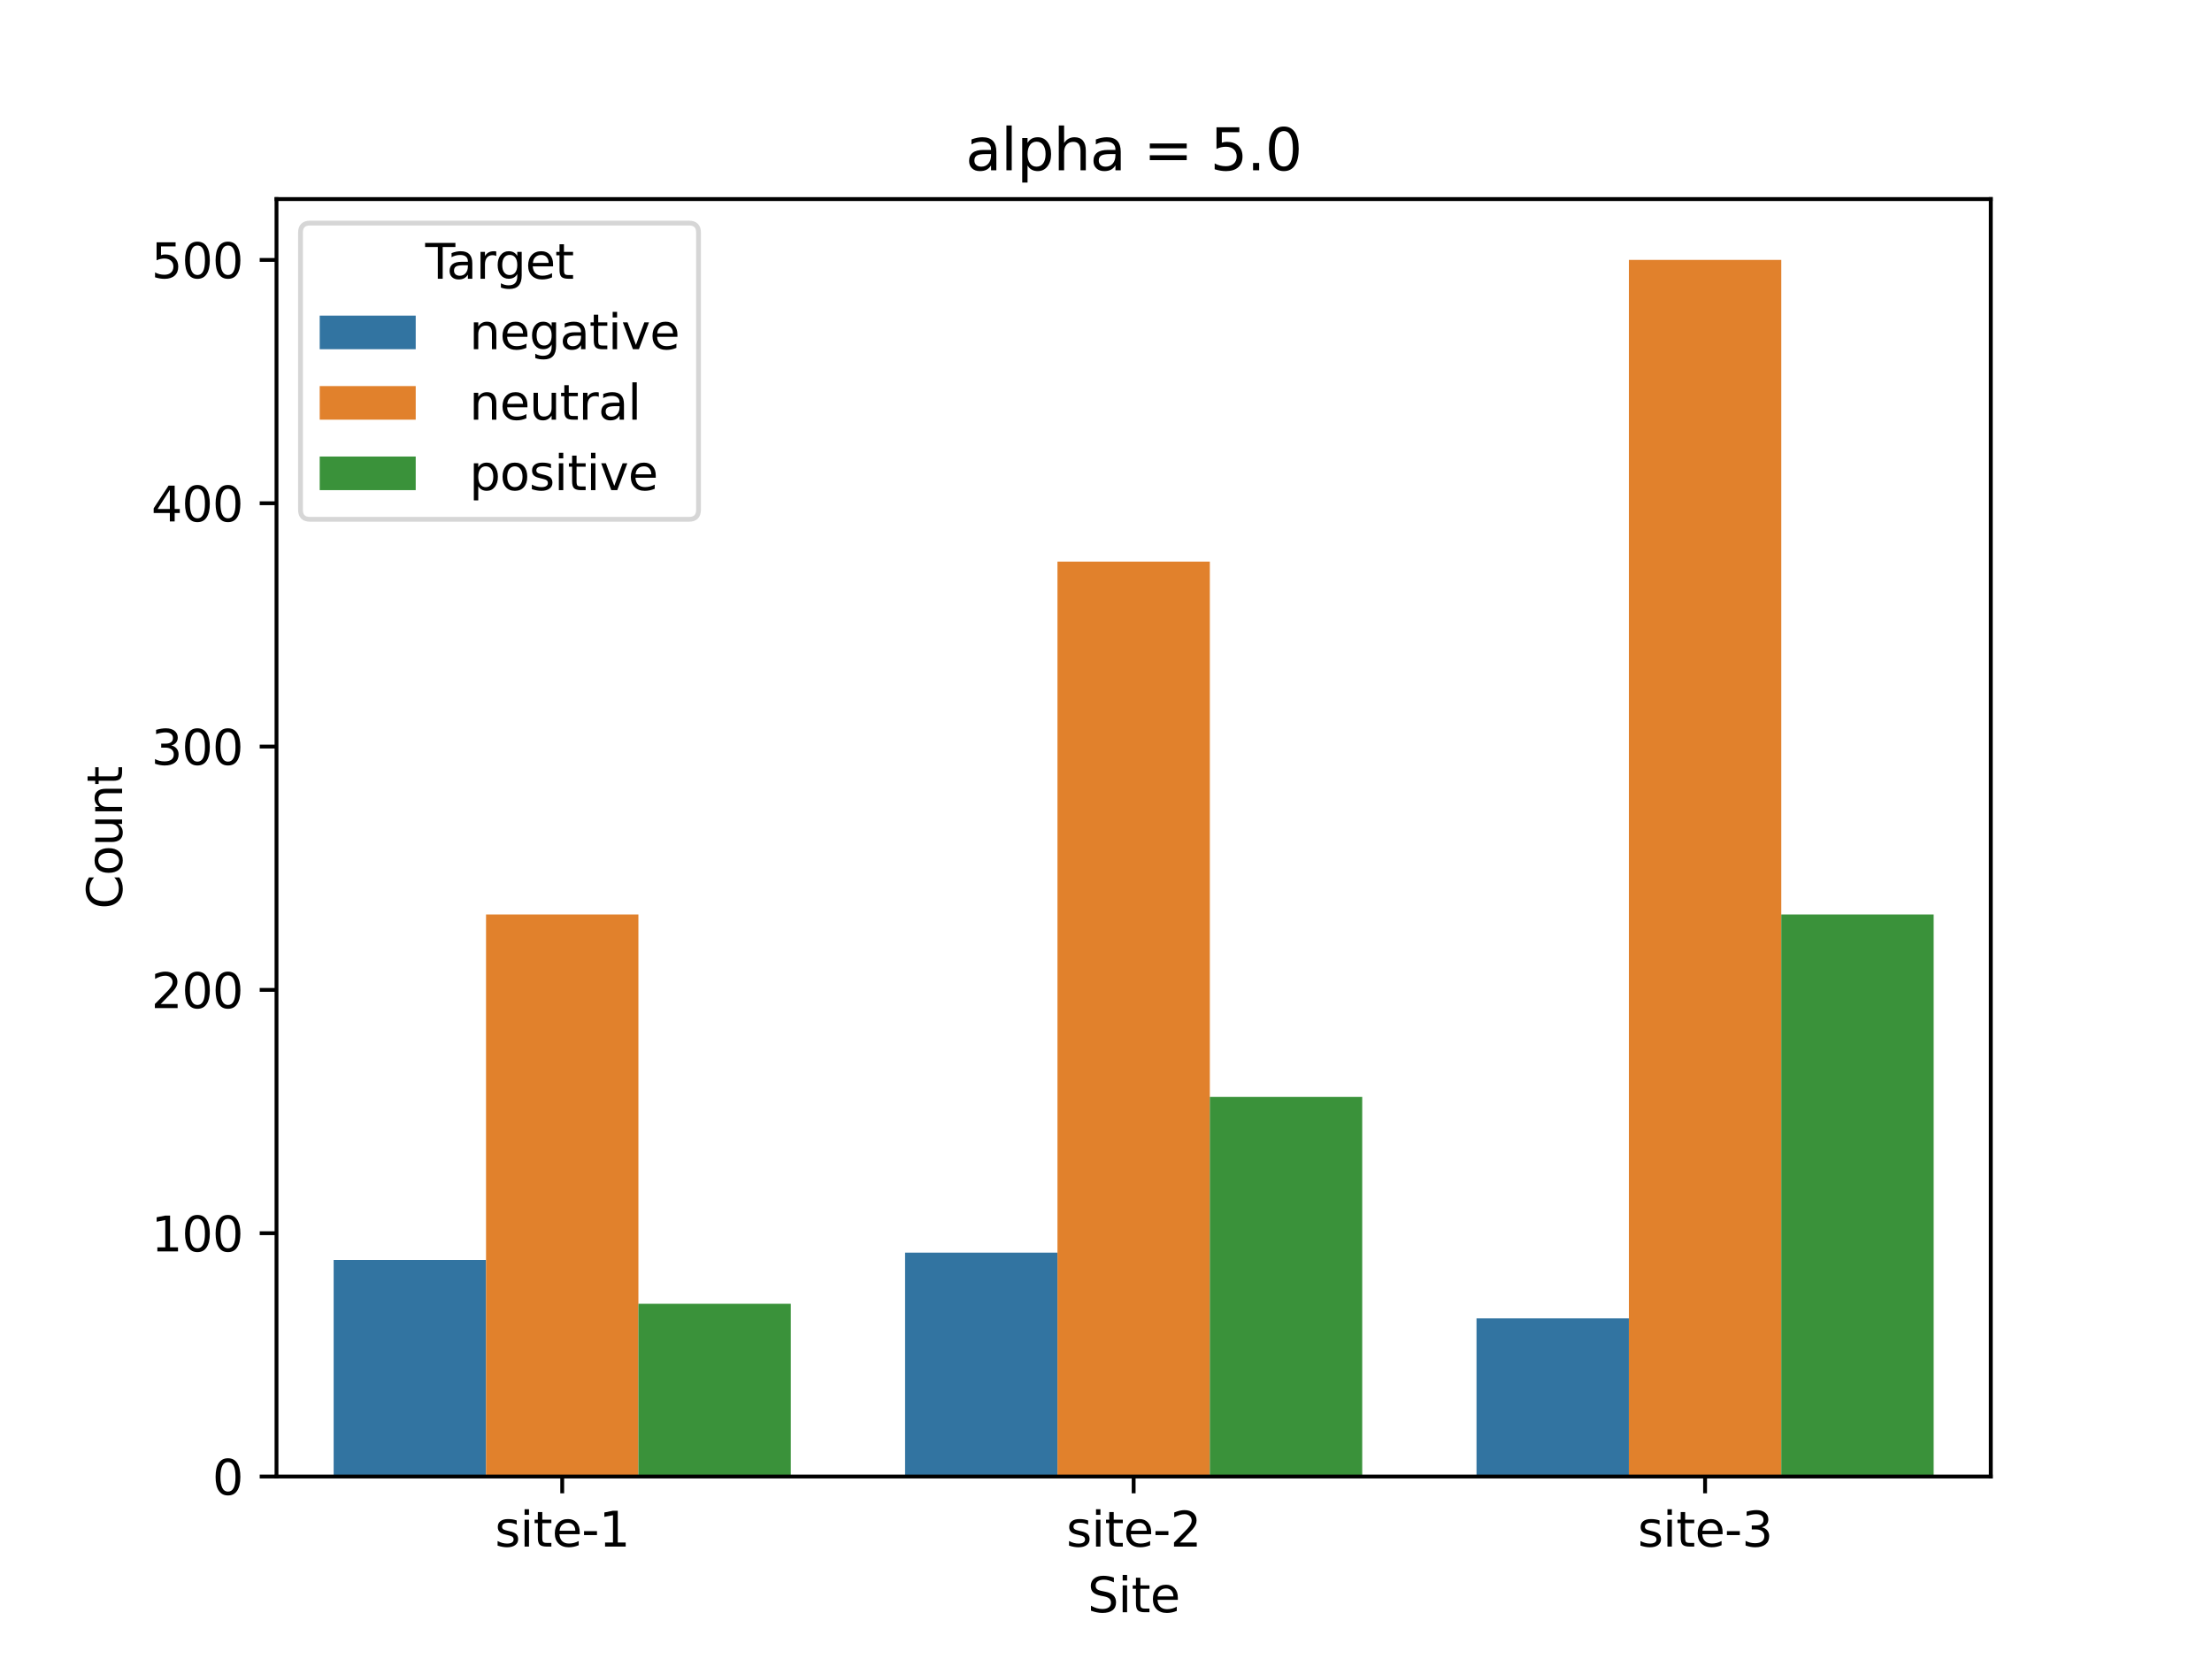 <svg xmlns="http://www.w3.org/2000/svg" xmlns:xlink="http://www.w3.org/1999/xlink" width="614.4" height="460.8" version="1.1" viewBox="0 0 460.8 345.6"><defs><style type="text/css">*{stroke-linejoin:round;stroke-linecap:butt}</style></defs><g id="figure_1"><g id="patch_1"><path d="M 0 345.6 L 460.8 345.6 L 460.8 0 L 0 0 z" style="fill:#fff"/></g><g id="axes_1"><g id="patch_2"><path d="M 57.6 307.584 L 414.72 307.584 L 414.72 41.472 L 57.6 41.472 z" style="fill:#fff"/></g><g id="patch_3"><path d="M 69.504 307.584 L 101.248 307.584 L 101.248 262.472 L 69.504 262.472 z" clip-path="url(#pc67aa312e9)" style="fill:#3274a1"/></g><g id="patch_4"><path d="M 188.544 307.584 L 220.288 307.584 L 220.288 260.951 L 188.544 260.951 z" clip-path="url(#pc67aa312e9)" style="fill:#3274a1"/></g><g id="patch_5"><path d="M 307.584 307.584 L 339.328 307.584 L 339.328 274.637 L 307.584 274.637 z" clip-path="url(#pc67aa312e9)" style="fill:#3274a1"/></g><g id="patch_6"><path d="M 101.248 307.584 L 132.992 307.584 L 132.992 190.495 L 101.248 190.495 z" clip-path="url(#pc67aa312e9)" style="fill:#e1812c"/></g><g id="patch_7"><path d="M 220.288 307.584 L 252.032 307.584 L 252.032 116.997 L 220.288 116.997 z" clip-path="url(#pc67aa312e9)" style="fill:#e1812c"/></g><g id="patch_8"><path d="M 339.328 307.584 L 371.072 307.584 L 371.072 54.144 L 339.328 54.144 z" clip-path="url(#pc67aa312e9)" style="fill:#e1812c"/></g><g id="patch_9"><path d="M 132.992 307.584 L 164.736 307.584 L 164.736 271.596 L 132.992 271.596 z" clip-path="url(#pc67aa312e9)" style="fill:#3a923a"/></g><g id="patch_10"><path d="M 252.032 307.584 L 283.776 307.584 L 283.776 228.511 L 252.032 228.511 z" clip-path="url(#pc67aa312e9)" style="fill:#3a923a"/></g><g id="patch_11"><path d="M 371.072 307.584 L 402.816 307.584 L 402.816 190.495 L 371.072 190.495 z" clip-path="url(#pc67aa312e9)" style="fill:#3a923a"/></g><g id="matplotlib.axis_1"><g id="xtick_1"><g id="line2d_1"><defs><path id="mea97e8aa71" d="M 0 0 L 0 3.5" style="stroke:#000;stroke-width:.8"/></defs><g><use x="117.12" y="307.584" xlink:href="#mea97e8aa71" style="stroke:#000;stroke-width:.8"/></g></g><g id="text_1"><g transform="translate(103.104 322.182) scale(0.1 -0.1)"><defs><path id="DejaVuSans-73" d="M 2834 3397 L 2834 2853 Q 2591 2978 2328 3040 Q 2066 3103 1784 3103 Q 1356 3103 1142 2972 Q 928 2841 928 2578 Q 928 2378 1081 2264 Q 1234 2150 1697 2047 L 1894 2003 Q 2506 1872 2764 1633 Q 3022 1394 3022 966 Q 3022 478 2636 193 Q 2250 -91 1575 -91 Q 1294 -91 989 -36 Q 684 19 347 128 L 347 722 Q 666 556 975 473 Q 1284 391 1588 391 Q 1994 391 2212 530 Q 2431 669 2431 922 Q 2431 1156 2273 1281 Q 2116 1406 1581 1522 L 1381 1569 Q 847 1681 609 1914 Q 372 2147 372 2553 Q 372 3047 722 3315 Q 1072 3584 1716 3584 Q 2034 3584 2315 3537 Q 2597 3491 2834 3397 z" transform="scale(0.016)"/><path id="DejaVuSans-69" d="M 603 3500 L 1178 3500 L 1178 0 L 603 0 L 603 3500 z M 603 4863 L 1178 4863 L 1178 4134 L 603 4134 L 603 4863 z" transform="scale(0.016)"/><path id="DejaVuSans-74" d="M 1172 4494 L 1172 3500 L 2356 3500 L 2356 3053 L 1172 3053 L 1172 1153 Q 1172 725 1289 603 Q 1406 481 1766 481 L 2356 481 L 2356 0 L 1766 0 Q 1100 0 847 248 Q 594 497 594 1153 L 594 3053 L 172 3053 L 172 3500 L 594 3500 L 594 4494 L 1172 4494 z" transform="scale(0.016)"/><path id="DejaVuSans-65" d="M 3597 1894 L 3597 1613 L 953 1613 Q 991 1019 1311 708 Q 1631 397 2203 397 Q 2534 397 2845 478 Q 3156 559 3463 722 L 3463 178 Q 3153 47 2828 -22 Q 2503 -91 2169 -91 Q 1331 -91 842 396 Q 353 884 353 1716 Q 353 2575 817 3079 Q 1281 3584 2069 3584 Q 2775 3584 3186 3129 Q 3597 2675 3597 1894 z M 3022 2063 Q 3016 2534 2758 2815 Q 2500 3097 2075 3097 Q 1594 3097 1305 2825 Q 1016 2553 972 2059 L 3022 2063 z" transform="scale(0.016)"/><path id="DejaVuSans-2d" d="M 313 2009 L 1997 2009 L 1997 1497 L 313 1497 L 313 2009 z" transform="scale(0.016)"/><path id="DejaVuSans-31" d="M 794 531 L 1825 531 L 1825 4091 L 703 3866 L 703 4441 L 1819 4666 L 2450 4666 L 2450 531 L 3481 531 L 3481 0 L 794 0 L 794 531 z" transform="scale(0.016)"/></defs><use xlink:href="#DejaVuSans-73"/><use x="52.1" xlink:href="#DejaVuSans-69"/><use x="79.883" xlink:href="#DejaVuSans-74"/><use x="119.092" xlink:href="#DejaVuSans-65"/><use x="180.615" xlink:href="#DejaVuSans-2d"/><use x="216.699" xlink:href="#DejaVuSans-31"/></g></g></g><g id="xtick_2"><g id="line2d_2"><g><use x="236.16" y="307.584" xlink:href="#mea97e8aa71" style="stroke:#000;stroke-width:.8"/></g></g><g id="text_2"><g transform="translate(222.144 322.182) scale(0.1 -0.1)"><defs><path id="DejaVuSans-32" d="M 1228 531 L 3431 531 L 3431 0 L 469 0 L 469 531 Q 828 903 1448 1529 Q 2069 2156 2228 2338 Q 2531 2678 2651 2914 Q 2772 3150 2772 3378 Q 2772 3750 2511 3984 Q 2250 4219 1831 4219 Q 1534 4219 1204 4116 Q 875 4013 500 3803 L 500 4441 Q 881 4594 1212 4672 Q 1544 4750 1819 4750 Q 2544 4750 2975 4387 Q 3406 4025 3406 3419 Q 3406 3131 3298 2873 Q 3191 2616 2906 2266 Q 2828 2175 2409 1742 Q 1991 1309 1228 531 z" transform="scale(0.016)"/></defs><use xlink:href="#DejaVuSans-73"/><use x="52.1" xlink:href="#DejaVuSans-69"/><use x="79.883" xlink:href="#DejaVuSans-74"/><use x="119.092" xlink:href="#DejaVuSans-65"/><use x="180.615" xlink:href="#DejaVuSans-2d"/><use x="216.699" xlink:href="#DejaVuSans-32"/></g></g></g><g id="xtick_3"><g id="line2d_3"><g><use x="355.2" y="307.584" xlink:href="#mea97e8aa71" style="stroke:#000;stroke-width:.8"/></g></g><g id="text_3"><g transform="translate(341.184 322.182) scale(0.1 -0.1)"><defs><path id="DejaVuSans-33" d="M 2597 2516 Q 3050 2419 3304 2112 Q 3559 1806 3559 1356 Q 3559 666 3084 287 Q 2609 -91 1734 -91 Q 1441 -91 1130 -33 Q 819 25 488 141 L 488 750 Q 750 597 1062 519 Q 1375 441 1716 441 Q 2309 441 2620 675 Q 2931 909 2931 1356 Q 2931 1769 2642 2001 Q 2353 2234 1838 2234 L 1294 2234 L 1294 2753 L 1863 2753 Q 2328 2753 2575 2939 Q 2822 3125 2822 3475 Q 2822 3834 2567 4026 Q 2313 4219 1838 4219 Q 1578 4219 1281 4162 Q 984 4106 628 3988 L 628 4550 Q 988 4650 1302 4700 Q 1616 4750 1894 4750 Q 2613 4750 3031 4423 Q 3450 4097 3450 3541 Q 3450 3153 3228 2886 Q 3006 2619 2597 2516 z" transform="scale(0.016)"/></defs><use xlink:href="#DejaVuSans-73"/><use x="52.1" xlink:href="#DejaVuSans-69"/><use x="79.883" xlink:href="#DejaVuSans-74"/><use x="119.092" xlink:href="#DejaVuSans-65"/><use x="180.615" xlink:href="#DejaVuSans-2d"/><use x="216.699" xlink:href="#DejaVuSans-33"/></g></g></g><g id="text_4"><g transform="translate(226.56 335.861) scale(0.1 -0.1)"><defs><path id="DejaVuSans-53" d="M 3425 4513 L 3425 3897 Q 3066 4069 2747 4153 Q 2428 4238 2131 4238 Q 1616 4238 1336 4038 Q 1056 3838 1056 3469 Q 1056 3159 1242 3001 Q 1428 2844 1947 2747 L 2328 2669 Q 3034 2534 3370 2195 Q 3706 1856 3706 1288 Q 3706 609 3251 259 Q 2797 -91 1919 -91 Q 1588 -91 1214 -16 Q 841 59 441 206 L 441 856 Q 825 641 1194 531 Q 1563 422 1919 422 Q 2459 422 2753 634 Q 3047 847 3047 1241 Q 3047 1584 2836 1778 Q 2625 1972 2144 2069 L 1759 2144 Q 1053 2284 737 2584 Q 422 2884 422 3419 Q 422 4038 858 4394 Q 1294 4750 2059 4750 Q 2388 4750 2728 4690 Q 3069 4631 3425 4513 z" transform="scale(0.016)"/></defs><use xlink:href="#DejaVuSans-53"/><use x="63.477" xlink:href="#DejaVuSans-69"/><use x="91.26" xlink:href="#DejaVuSans-74"/><use x="130.469" xlink:href="#DejaVuSans-65"/></g></g></g><g id="matplotlib.axis_2"><g id="ytick_1"><g id="line2d_4"><defs><path id="m2224ac1a07" d="M 0 0 L -3.5 0" style="stroke:#000;stroke-width:.8"/></defs><g><use x="57.6" y="307.584" xlink:href="#m2224ac1a07" style="stroke:#000;stroke-width:.8"/></g></g><g id="text_5"><g transform="translate(44.237 311.383) scale(0.1 -0.1)"><defs><path id="DejaVuSans-30" d="M 2034 4250 Q 1547 4250 1301 3770 Q 1056 3291 1056 2328 Q 1056 1369 1301 889 Q 1547 409 2034 409 Q 2525 409 2770 889 Q 3016 1369 3016 2328 Q 3016 3291 2770 3770 Q 2525 4250 2034 4250 z M 2034 4750 Q 2819 4750 3233 4129 Q 3647 3509 3647 2328 Q 3647 1150 3233 529 Q 2819 -91 2034 -91 Q 1250 -91 836 529 Q 422 1150 422 2328 Q 422 3509 836 4129 Q 1250 4750 2034 4750 z" transform="scale(0.016)"/></defs><use xlink:href="#DejaVuSans-30"/></g></g></g><g id="ytick_2"><g id="line2d_5"><g><use x="57.6" y="256.896" xlink:href="#m2224ac1a07" style="stroke:#000;stroke-width:.8"/></g></g><g id="text_6"><g transform="translate(31.512 260.695) scale(0.1 -0.1)"><use xlink:href="#DejaVuSans-31"/><use x="63.623" xlink:href="#DejaVuSans-30"/><use x="127.246" xlink:href="#DejaVuSans-30"/></g></g></g><g id="ytick_3"><g id="line2d_6"><g><use x="57.6" y="206.208" xlink:href="#m2224ac1a07" style="stroke:#000;stroke-width:.8"/></g></g><g id="text_7"><g transform="translate(31.512 210.007) scale(0.1 -0.1)"><use xlink:href="#DejaVuSans-32"/><use x="63.623" xlink:href="#DejaVuSans-30"/><use x="127.246" xlink:href="#DejaVuSans-30"/></g></g></g><g id="ytick_4"><g id="line2d_7"><g><use x="57.6" y="155.52" xlink:href="#m2224ac1a07" style="stroke:#000;stroke-width:.8"/></g></g><g id="text_8"><g transform="translate(31.512 159.319) scale(0.1 -0.1)"><use xlink:href="#DejaVuSans-33"/><use x="63.623" xlink:href="#DejaVuSans-30"/><use x="127.246" xlink:href="#DejaVuSans-30"/></g></g></g><g id="ytick_5"><g id="line2d_8"><g><use x="57.6" y="104.832" xlink:href="#m2224ac1a07" style="stroke:#000;stroke-width:.8"/></g></g><g id="text_9"><g transform="translate(31.512 108.631) scale(0.1 -0.1)"><defs><path id="DejaVuSans-34" d="M 2419 4116 L 825 1625 L 2419 1625 L 2419 4116 z M 2253 4666 L 3047 4666 L 3047 1625 L 3713 1625 L 3713 1100 L 3047 1100 L 3047 0 L 2419 0 L 2419 1100 L 313 1100 L 313 1709 L 2253 4666 z" transform="scale(0.016)"/></defs><use xlink:href="#DejaVuSans-34"/><use x="63.623" xlink:href="#DejaVuSans-30"/><use x="127.246" xlink:href="#DejaVuSans-30"/></g></g></g><g id="ytick_6"><g id="line2d_9"><g><use x="57.6" y="54.144" xlink:href="#m2224ac1a07" style="stroke:#000;stroke-width:.8"/></g></g><g id="text_10"><g transform="translate(31.512 57.943) scale(0.1 -0.1)"><defs><path id="DejaVuSans-35" d="M 691 4666 L 3169 4666 L 3169 4134 L 1269 4134 L 1269 2991 Q 1406 3038 1543 3061 Q 1681 3084 1819 3084 Q 2600 3084 3056 2656 Q 3513 2228 3513 1497 Q 3513 744 3044 326 Q 2575 -91 1722 -91 Q 1428 -91 1123 -41 Q 819 9 494 109 L 494 744 Q 775 591 1075 516 Q 1375 441 1709 441 Q 2250 441 2565 725 Q 2881 1009 2881 1497 Q 2881 1984 2565 2268 Q 2250 2553 1709 2553 Q 1456 2553 1204 2497 Q 953 2441 691 2322 L 691 4666 z" transform="scale(0.016)"/></defs><use xlink:href="#DejaVuSans-35"/><use x="63.623" xlink:href="#DejaVuSans-30"/><use x="127.246" xlink:href="#DejaVuSans-30"/></g></g></g><g id="text_11"><g transform="translate(25.433 189.376) rotate(-90) scale(0.1 -0.1)"><defs><path id="DejaVuSans-43" d="M 4122 4306 L 4122 3641 Q 3803 3938 3442 4084 Q 3081 4231 2675 4231 Q 1875 4231 1450 3742 Q 1025 3253 1025 2328 Q 1025 1406 1450 917 Q 1875 428 2675 428 Q 3081 428 3442 575 Q 3803 722 4122 1019 L 4122 359 Q 3791 134 3420 21 Q 3050 -91 2638 -91 Q 1578 -91 968 557 Q 359 1206 359 2328 Q 359 3453 968 4101 Q 1578 4750 2638 4750 Q 3056 4750 3426 4639 Q 3797 4528 4122 4306 z" transform="scale(0.016)"/><path id="DejaVuSans-6f" d="M 1959 3097 Q 1497 3097 1228 2736 Q 959 2375 959 1747 Q 959 1119 1226 758 Q 1494 397 1959 397 Q 2419 397 2687 759 Q 2956 1122 2956 1747 Q 2956 2369 2687 2733 Q 2419 3097 1959 3097 z M 1959 3584 Q 2709 3584 3137 3096 Q 3566 2609 3566 1747 Q 3566 888 3137 398 Q 2709 -91 1959 -91 Q 1206 -91 779 398 Q 353 888 353 1747 Q 353 2609 779 3096 Q 1206 3584 1959 3584 z" transform="scale(0.016)"/><path id="DejaVuSans-75" d="M 544 1381 L 544 3500 L 1119 3500 L 1119 1403 Q 1119 906 1312 657 Q 1506 409 1894 409 Q 2359 409 2629 706 Q 2900 1003 2900 1516 L 2900 3500 L 3475 3500 L 3475 0 L 2900 0 L 2900 538 Q 2691 219 2414 64 Q 2138 -91 1772 -91 Q 1169 -91 856 284 Q 544 659 544 1381 z M 1991 3584 L 1991 3584 z" transform="scale(0.016)"/><path id="DejaVuSans-6e" d="M 3513 2113 L 3513 0 L 2938 0 L 2938 2094 Q 2938 2591 2744 2837 Q 2550 3084 2163 3084 Q 1697 3084 1428 2787 Q 1159 2491 1159 1978 L 1159 0 L 581 0 L 581 3500 L 1159 3500 L 1159 2956 Q 1366 3272 1645 3428 Q 1925 3584 2291 3584 Q 2894 3584 3203 3211 Q 3513 2838 3513 2113 z" transform="scale(0.016)"/></defs><use xlink:href="#DejaVuSans-43"/><use x="69.824" xlink:href="#DejaVuSans-6f"/><use x="131.006" xlink:href="#DejaVuSans-75"/><use x="194.385" xlink:href="#DejaVuSans-6e"/><use x="257.764" xlink:href="#DejaVuSans-74"/></g></g></g><g id="line2d_10"><path clip-path="url(#pc67aa312e9)" style="fill:none;stroke:#424242;stroke-width:2.7;stroke-linecap:square"/></g><g id="line2d_11"><path clip-path="url(#pc67aa312e9)" style="fill:none;stroke:#424242;stroke-width:2.7;stroke-linecap:square"/></g><g id="line2d_12"><path clip-path="url(#pc67aa312e9)" style="fill:none;stroke:#424242;stroke-width:2.7;stroke-linecap:square"/></g><g id="line2d_13"><path clip-path="url(#pc67aa312e9)" style="fill:none;stroke:#424242;stroke-width:2.7;stroke-linecap:square"/></g><g id="line2d_14"><path clip-path="url(#pc67aa312e9)" style="fill:none;stroke:#424242;stroke-width:2.7;stroke-linecap:square"/></g><g id="line2d_15"><path clip-path="url(#pc67aa312e9)" style="fill:none;stroke:#424242;stroke-width:2.7;stroke-linecap:square"/></g><g id="line2d_16"><path clip-path="url(#pc67aa312e9)" style="fill:none;stroke:#424242;stroke-width:2.7;stroke-linecap:square"/></g><g id="line2d_17"><path clip-path="url(#pc67aa312e9)" style="fill:none;stroke:#424242;stroke-width:2.7;stroke-linecap:square"/></g><g id="line2d_18"><path clip-path="url(#pc67aa312e9)" style="fill:none;stroke:#424242;stroke-width:2.7;stroke-linecap:square"/></g><g id="patch_12"><path d="M 57.6 307.584 L 57.6 41.472" style="fill:none;stroke:#000;stroke-width:.8;stroke-linejoin:miter;stroke-linecap:square"/></g><g id="patch_13"><path d="M 414.72 307.584 L 414.72 41.472" style="fill:none;stroke:#000;stroke-width:.8;stroke-linejoin:miter;stroke-linecap:square"/></g><g id="patch_14"><path d="M 57.6 307.584 L 414.72 307.584" style="fill:none;stroke:#000;stroke-width:.8;stroke-linejoin:miter;stroke-linecap:square"/></g><g id="patch_15"><path d="M 57.6 41.472 L 414.72 41.472" style="fill:none;stroke:#000;stroke-width:.8;stroke-linejoin:miter;stroke-linecap:square"/></g><g id="text_12"><g transform="translate(201.144 35.472) scale(0.12 -0.12)"><defs><path id="DejaVuSans-61" d="M 2194 1759 Q 1497 1759 1228 1600 Q 959 1441 959 1056 Q 959 750 1161 570 Q 1363 391 1709 391 Q 2188 391 2477 730 Q 2766 1069 2766 1631 L 2766 1759 L 2194 1759 z M 3341 1997 L 3341 0 L 2766 0 L 2766 531 Q 2569 213 2275 61 Q 1981 -91 1556 -91 Q 1019 -91 701 211 Q 384 513 384 1019 Q 384 1609 779 1909 Q 1175 2209 1959 2209 L 2766 2209 L 2766 2266 Q 2766 2663 2505 2880 Q 2244 3097 1772 3097 Q 1472 3097 1187 3025 Q 903 2953 641 2809 L 641 3341 Q 956 3463 1253 3523 Q 1550 3584 1831 3584 Q 2591 3584 2966 3190 Q 3341 2797 3341 1997 z" transform="scale(0.016)"/><path id="DejaVuSans-6c" d="M 603 4863 L 1178 4863 L 1178 0 L 603 0 L 603 4863 z" transform="scale(0.016)"/><path id="DejaVuSans-70" d="M 1159 525 L 1159 -1331 L 581 -1331 L 581 3500 L 1159 3500 L 1159 2969 Q 1341 3281 1617 3432 Q 1894 3584 2278 3584 Q 2916 3584 3314 3078 Q 3713 2572 3713 1747 Q 3713 922 3314 415 Q 2916 -91 2278 -91 Q 1894 -91 1617 61 Q 1341 213 1159 525 z M 3116 1747 Q 3116 2381 2855 2742 Q 2594 3103 2138 3103 Q 1681 3103 1420 2742 Q 1159 2381 1159 1747 Q 1159 1113 1420 752 Q 1681 391 2138 391 Q 2594 391 2855 752 Q 3116 1113 3116 1747 z" transform="scale(0.016)"/><path id="DejaVuSans-68" d="M 3513 2113 L 3513 0 L 2938 0 L 2938 2094 Q 2938 2591 2744 2837 Q 2550 3084 2163 3084 Q 1697 3084 1428 2787 Q 1159 2491 1159 1978 L 1159 0 L 581 0 L 581 4863 L 1159 4863 L 1159 2956 Q 1366 3272 1645 3428 Q 1925 3584 2291 3584 Q 2894 3584 3203 3211 Q 3513 2838 3513 2113 z" transform="scale(0.016)"/><path id="DejaVuSans-20" transform="scale(0.016)"/><path id="DejaVuSans-3d" d="M 678 2906 L 4684 2906 L 4684 2381 L 678 2381 L 678 2906 z M 678 1631 L 4684 1631 L 4684 1100 L 678 1100 L 678 1631 z" transform="scale(0.016)"/><path id="DejaVuSans-2e" d="M 684 794 L 1344 794 L 1344 0 L 684 0 L 684 794 z" transform="scale(0.016)"/></defs><use xlink:href="#DejaVuSans-61"/><use x="61.279" xlink:href="#DejaVuSans-6c"/><use x="89.063" xlink:href="#DejaVuSans-70"/><use x="152.539" xlink:href="#DejaVuSans-68"/><use x="215.918" xlink:href="#DejaVuSans-61"/><use x="277.197" xlink:href="#DejaVuSans-20"/><use x="308.984" xlink:href="#DejaVuSans-3d"/><use x="392.773" xlink:href="#DejaVuSans-20"/><use x="424.561" xlink:href="#DejaVuSans-35"/><use x="488.184" xlink:href="#DejaVuSans-2e"/><use x="519.971" xlink:href="#DejaVuSans-30"/></g></g><g id="legend_1"><g id="patch_16"><path d="M 64.6 108.184 L 143.516 108.184 Q 145.516 108.184 145.516 106.184 L 145.516 48.472 Q 145.516 46.472 143.516 46.472 L 64.6 46.472 Q 62.6 46.472 62.6 48.472 L 62.6 106.184 Q 62.6 108.184 64.6 108.184 z" style="fill:#fff;opacity:.8;stroke:#ccc;stroke-linejoin:miter"/></g><g id="text_13"><g transform="translate(88.586 58.07) scale(0.1 -0.1)"><defs><path id="DejaVuSans-54" d="M -19 4666 L 3928 4666 L 3928 4134 L 2272 4134 L 2272 0 L 1638 0 L 1638 4134 L -19 4134 L -19 4666 z" transform="scale(0.016)"/><path id="DejaVuSans-72" d="M 2631 2963 Q 2534 3019 2420 3045 Q 2306 3072 2169 3072 Q 1681 3072 1420 2755 Q 1159 2438 1159 1844 L 1159 0 L 581 0 L 581 3500 L 1159 3500 L 1159 2956 Q 1341 3275 1631 3429 Q 1922 3584 2338 3584 Q 2397 3584 2469 3576 Q 2541 3569 2628 3553 L 2631 2963 z" transform="scale(0.016)"/><path id="DejaVuSans-67" d="M 2906 1791 Q 2906 2416 2648 2759 Q 2391 3103 1925 3103 Q 1463 3103 1205 2759 Q 947 2416 947 1791 Q 947 1169 1205 825 Q 1463 481 1925 481 Q 2391 481 2648 825 Q 2906 1169 2906 1791 z M 3481 434 Q 3481 -459 3084 -895 Q 2688 -1331 1869 -1331 Q 1566 -1331 1297 -1286 Q 1028 -1241 775 -1147 L 775 -588 Q 1028 -725 1275 -790 Q 1522 -856 1778 -856 Q 2344 -856 2625 -561 Q 2906 -266 2906 331 L 2906 616 Q 2728 306 2450 153 Q 2172 0 1784 0 Q 1141 0 747 490 Q 353 981 353 1791 Q 353 2603 747 3093 Q 1141 3584 1784 3584 Q 2172 3584 2450 3431 Q 2728 3278 2906 2969 L 2906 3500 L 3481 3500 L 3481 434 z" transform="scale(0.016)"/></defs><use xlink:href="#DejaVuSans-54"/><use x="44.584" xlink:href="#DejaVuSans-61"/><use x="105.863" xlink:href="#DejaVuSans-72"/><use x="145.227" xlink:href="#DejaVuSans-67"/><use x="208.703" xlink:href="#DejaVuSans-65"/><use x="270.227" xlink:href="#DejaVuSans-74"/></g></g><g id="patch_17"><path d="M 66.6 72.749 L 86.6 72.749 L 86.6 65.749 L 66.6 65.749 z" style="fill:#3274a1"/></g><g id="text_14"><g transform="translate(94.6 72.749) scale(0.1 -0.1)"><defs><path id="DejaVuSans-76" d="M 191 3500 L 800 3500 L 1894 563 L 2988 3500 L 3597 3500 L 2284 0 L 1503 0 L 191 3500 z" transform="scale(0.016)"/></defs><use xlink:href="#DejaVuSans-20"/><use x="31.787" xlink:href="#DejaVuSans-6e"/><use x="95.166" xlink:href="#DejaVuSans-65"/><use x="156.689" xlink:href="#DejaVuSans-67"/><use x="220.166" xlink:href="#DejaVuSans-61"/><use x="281.445" xlink:href="#DejaVuSans-74"/><use x="320.654" xlink:href="#DejaVuSans-69"/><use x="348.438" xlink:href="#DejaVuSans-76"/><use x="407.617" xlink:href="#DejaVuSans-65"/></g></g><g id="patch_18"><path d="M 66.6 87.427 L 86.6 87.427 L 86.6 80.427 L 66.6 80.427 z" style="fill:#e1812c"/></g><g id="text_15"><g transform="translate(94.6 87.427) scale(0.1 -0.1)"><use xlink:href="#DejaVuSans-20"/><use x="31.787" xlink:href="#DejaVuSans-6e"/><use x="95.166" xlink:href="#DejaVuSans-65"/><use x="156.689" xlink:href="#DejaVuSans-75"/><use x="220.068" xlink:href="#DejaVuSans-74"/><use x="259.277" xlink:href="#DejaVuSans-72"/><use x="300.391" xlink:href="#DejaVuSans-61"/><use x="361.67" xlink:href="#DejaVuSans-6c"/></g></g><g id="patch_19"><path d="M 66.6 102.105 L 86.6 102.105 L 86.6 95.105 L 66.6 95.105 z" style="fill:#3a923a"/></g><g id="text_16"><g transform="translate(94.6 102.105) scale(0.1 -0.1)"><use xlink:href="#DejaVuSans-20"/><use x="31.787" xlink:href="#DejaVuSans-70"/><use x="95.264" xlink:href="#DejaVuSans-6f"/><use x="156.445" xlink:href="#DejaVuSans-73"/><use x="208.545" xlink:href="#DejaVuSans-69"/><use x="236.328" xlink:href="#DejaVuSans-74"/><use x="275.537" xlink:href="#DejaVuSans-69"/><use x="303.32" xlink:href="#DejaVuSans-76"/><use x="362.5" xlink:href="#DejaVuSans-65"/></g></g></g></g></g><defs><clipPath id="pc67aa312e9"><rect width="357.12" height="266.112" x="57.6" y="41.472"/></clipPath></defs></svg>